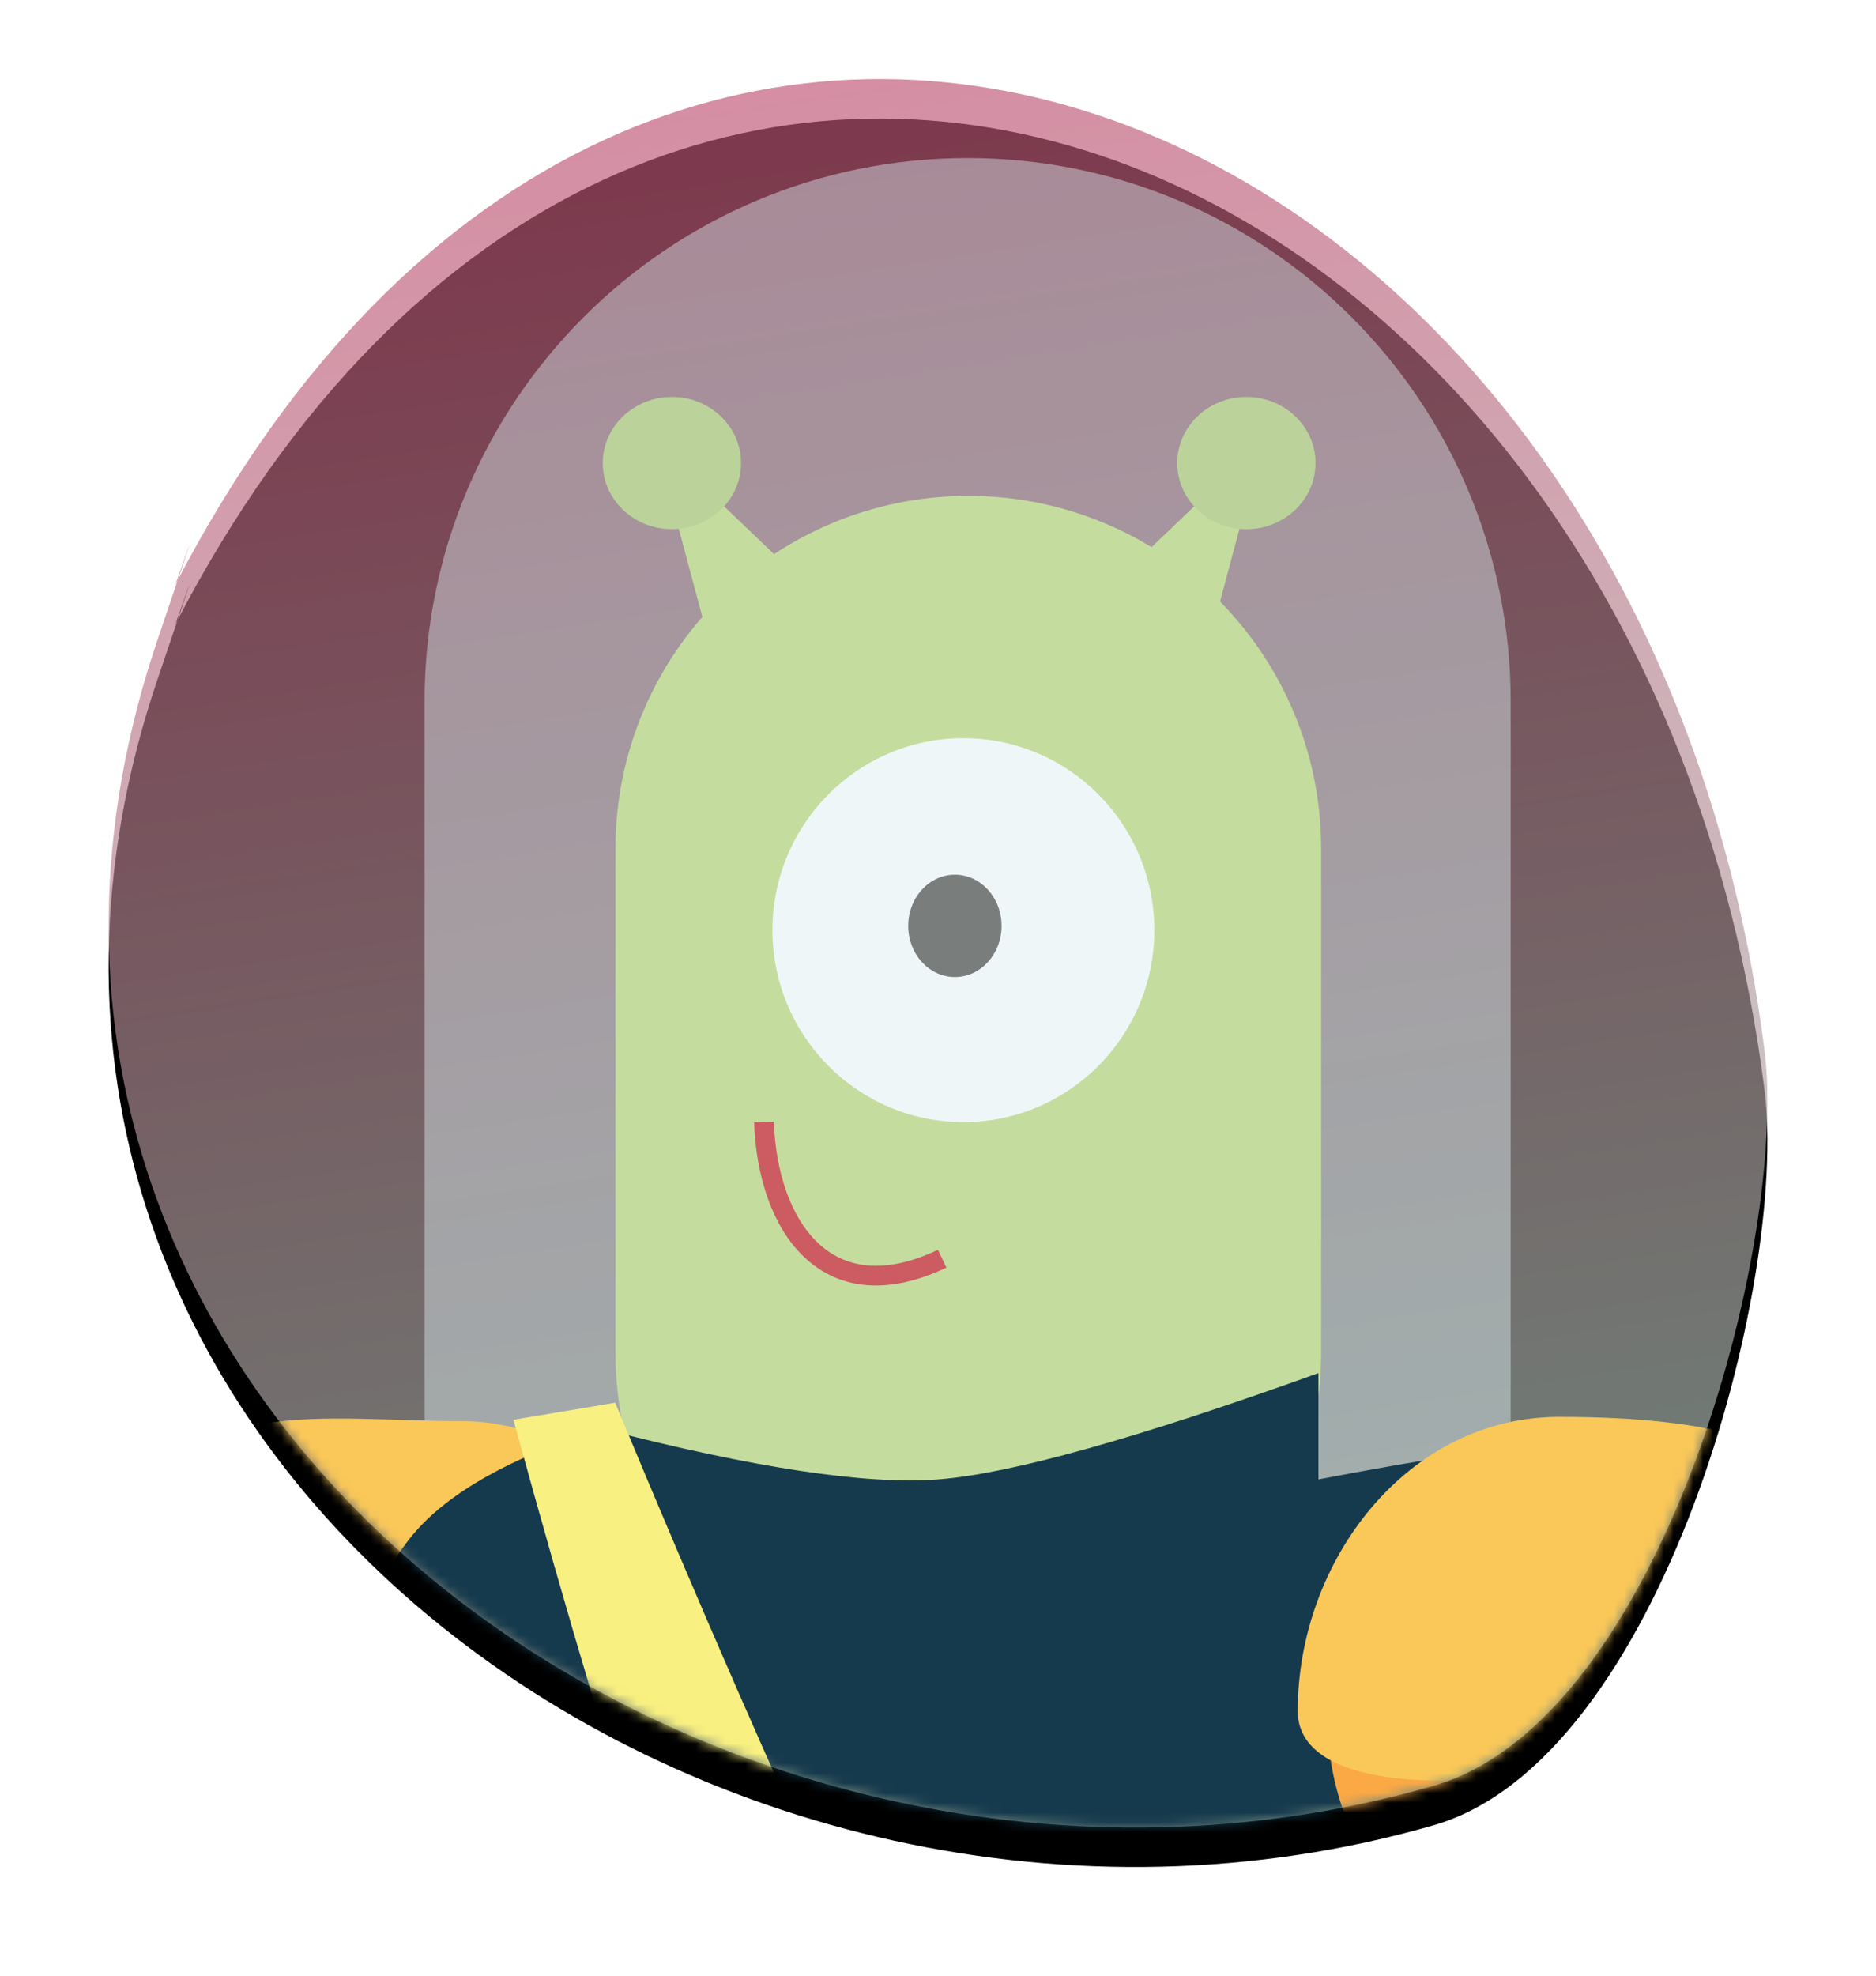 <svg viewBox="0 0 190 200" xmlns="http://www.w3.org/2000/svg" xmlns:xlink="http://www.w3.org/1999/xlink">
  <defs>
    <filter x="-13.1%" y="-7.9%" width="126.2%" height="124.9%" filterUnits="objectBoundingBox" id="filter-1">
      <feOffset dy="4" in="SourceAlpha" result="shadowOffsetOuter1"/>
      <feGaussianBlur stdDeviation="4" in="shadowOffsetOuter1" result="shadowBlurOuter1"/>
      <feColorMatrix values="0 0 0 0 0.047 0 0 0 0 0 0 0 0 0 0.2 0 0 0 0.1 0" in="shadowBlurOuter1" result="shadowMatrixOuter1"/>
      <feMerge>
        <feMergeNode in="shadowMatrixOuter1"/>
        <feMergeNode in="SourceGraphic"/>
      </feMerge>
    </filter>
    <linearGradient x1="43.045%" y1="0%" x2="55.565%" y2="100%" id="linearGradient-2">
      <stop stop-color="#C43561" offset="0%"/>
      <stop stop-color="#A5D8C3" offset="100%"/>
    </linearGradient>
    <path d="M5.003 56.622c-26.33 77.394 56.346 137.08 129.18 116.155 23.114-6.64 36.005-55.05 33.511-74.567C155.174.234 54.107-40.229 6.75 51.208c2.349-6.718 1.766-4.913-1.747 5.414z" id="path-3"/>
    <filter x="-8.3%" y="-5.6%" width="116.7%" height="115.8%" filterUnits="objectBoundingBox" id="filter-5">
      <feOffset dy="4" in="SourceAlpha" result="shadowOffsetOuter1"/>
      <feGaussianBlur stdDeviation="4" in="shadowOffsetOuter1" result="shadowBlurOuter1"/>
      <feComposite in="shadowBlurOuter1" in2="SourceAlpha" operator="out" result="shadowBlurOuter1"/>
      <feColorMatrix values="0 0 0 0 0.047 0 0 0 0 0 0 0 0 0 0.2 0 0 0 0.1 0" in="shadowBlurOuter1"/>
    </filter>
  </defs>
  <g id="Assets" fill="none" fill-rule="evenodd">
    <g id="avatars_heads" transform="translate(-448 -329)">
      <g id="charachter" filter="url(#filter-1)" transform="translate(459 333)">
        <mask id="mask-4" fill="#fff">
          <use xlink:href="#path-3"/>
        </mask>
        <g id="Mask">
          <use fill="#000" filter="url(#filter-5)" xlink:href="#path-3"/>
          <use fill-opacity=".66" fill="url(#linearGradient-2)" xlink:href="#path-3"/>
        </g>
        <g mask="url(#mask-4)">
          <g transform="matrix(-1 0 0 1 179 8)">
            <g id="body_change_colour" transform="translate(8 34)">
              <path d="M119.666 35.937v50.946c0 19.806-16 35.861-35.735 35.861-19.737 0-35.736-16.055-35.736-35.86V35.936C48.195 16.2 64.195.2 83.931.2c19.736 0 35.735 16 35.735 35.736z" id="head" fill="#B1D159"/>
            </g>
            <g id="top_body" transform="translate(37)">
              <g id="eye-whole" transform="translate(35.833 58.59)">
                <ellipse id="Oval" fill="#FFF" cx="19.596" cy="19.569" rx="19.336" ry="19.432"/>
                <ellipse id="eye" fill="#27221B" cx="20.456" cy="19.137" rx="4.727" ry="5.182"/>
              </g>
              <g id="right_ear" transform="matrix(-1 0 0 1 38.672 24.182)">
                <path id="Path-10" fill="#B1D159" d="M.35 17.068l7.353-7.028 3.85 2.008-3.85 14.39z"/>
                <ellipse id="Oval-2" fill="#A0BE53" cx="11.904" cy="6.693" rx="7.002" ry="6.693"/>
              </g>
              <g id="left_ear" transform="translate(73.047 24.182)">
                <path id="Path-10" fill="#B1D159" d="M.35 17.068l7.353-7.028 3.85 2.008-3.85 14.39z"/>
                <ellipse id="Oval-2" fill="#A0BE53" cx="11.904" cy="6.693" rx="7.002" ry="6.693"/>
              </g>
              <path d="M110 55v79.399C110 165.106 85.376 190 55 190S0 165.106 0 134.399V55C0 24.624 24.624 0 55 0s55 24.624 55 55z" id="head_bubble" fill="#DCEBF0" opacity=".456"/>
              <path d="M57.578 111.422c11.77 5.584 17.681-3.38 18.047-13.831" id="mouth" stroke="#CC5C61" stroke-width="2"/>
            </g>
            <path d="M143 163h16v73.54c-3.556 2.306-6.222 3.46-8 3.46-1.778 0-4.444-1.154-8-3.46V163z" id="Rectangle-2" fill="#4FAEB2"/>
            <g id="left_arm" transform="matrix(-1 0 0 1 173 127)">
              <ellipse id="Oval-4" fill="#FBA945" cx="26.066" cy="27.733" rx="24.328" ry="24.267"/>
              <path d="M53 26.802C53 13.516 43.259.867 29.837.867S0-2.02 0 11.267c0 13.285 53 28.82 53 15.535z" id="Oval-4" fill="#FAC859"/>
            </g>
            <path d="M30.949 60.254c9.883 11.92 16.805 21.102 20.765 27.545 3.96 6.443 10.449 19.928 19.467 40.456 8.748 2.582 15.382 3.874 19.9 3.874 4.518 0 13.17-1.292 25.956-3.874 12.462-18.35 21.259-32.84 26.39-43.469 5.13-10.63 10.321-25.12 15.573-43.469-3.697-12.438-7.303-20.759-10.815-24.962-3.513-4.204-9.858-7.79-19.035-10.76-15.476 4.006-26.868 5.727-34.176 5.165C87.667 10.197 74.833 6.61 56.472 0v10.76C35.822 6.83 20.97 5.11 11.914 5.595 2.859 6.08-1.034 8.805.234 13.772l30.715 46.482z" fill="#163A4D" transform="translate(0 123)" id="shirt"/>
            <g id="right_arm" transform="translate(0 127)">
              <path d="M16.014 54.508H32.03v73.682c-3.56 2.312-6.228 3.467-8.008 3.467-1.779 0-4.448-1.155-8.007-3.467V54.508z" id="Rectangle-2" fill="#4FAEB2"/>
              <ellipse id="Oval-4" fill="#FBA945" cx="27.765" cy="31.077" rx="27.765" ry="27.624"/>
              <path d="M58.566 30.214C58.566 14.957 47.437.432 32.103.432 16.769.432 0 2.872 0 18.128 0 33.384 58.566 45.47 58.566 30.214z" id="Oval-4" fill="#FAC859"/>
            </g>
            <path d="M127.699 126c-17.339 41.688-31.36 71.707-42.063 90.057-10.702 18.35-18.714 26.106-24.035 23.268-.166-1.43-.166-2.435 0-3.016.165-.58.88-2.591 2.146-6.032l-6.868-15.082c-3.814 15.877-4.816 26.075-3.004 30.594 1.811 4.519 7.534 6.099 17.168 4.74 20.22-17.055 33.669-31.705 40.346-43.952 6.677-12.246 15.547-38.53 26.611-78.853L127.699 126z" id="band_across_body" fill="#F9F082"/>
          </g>
        </g>
      </g>
    </g>
  </g>
</svg>
